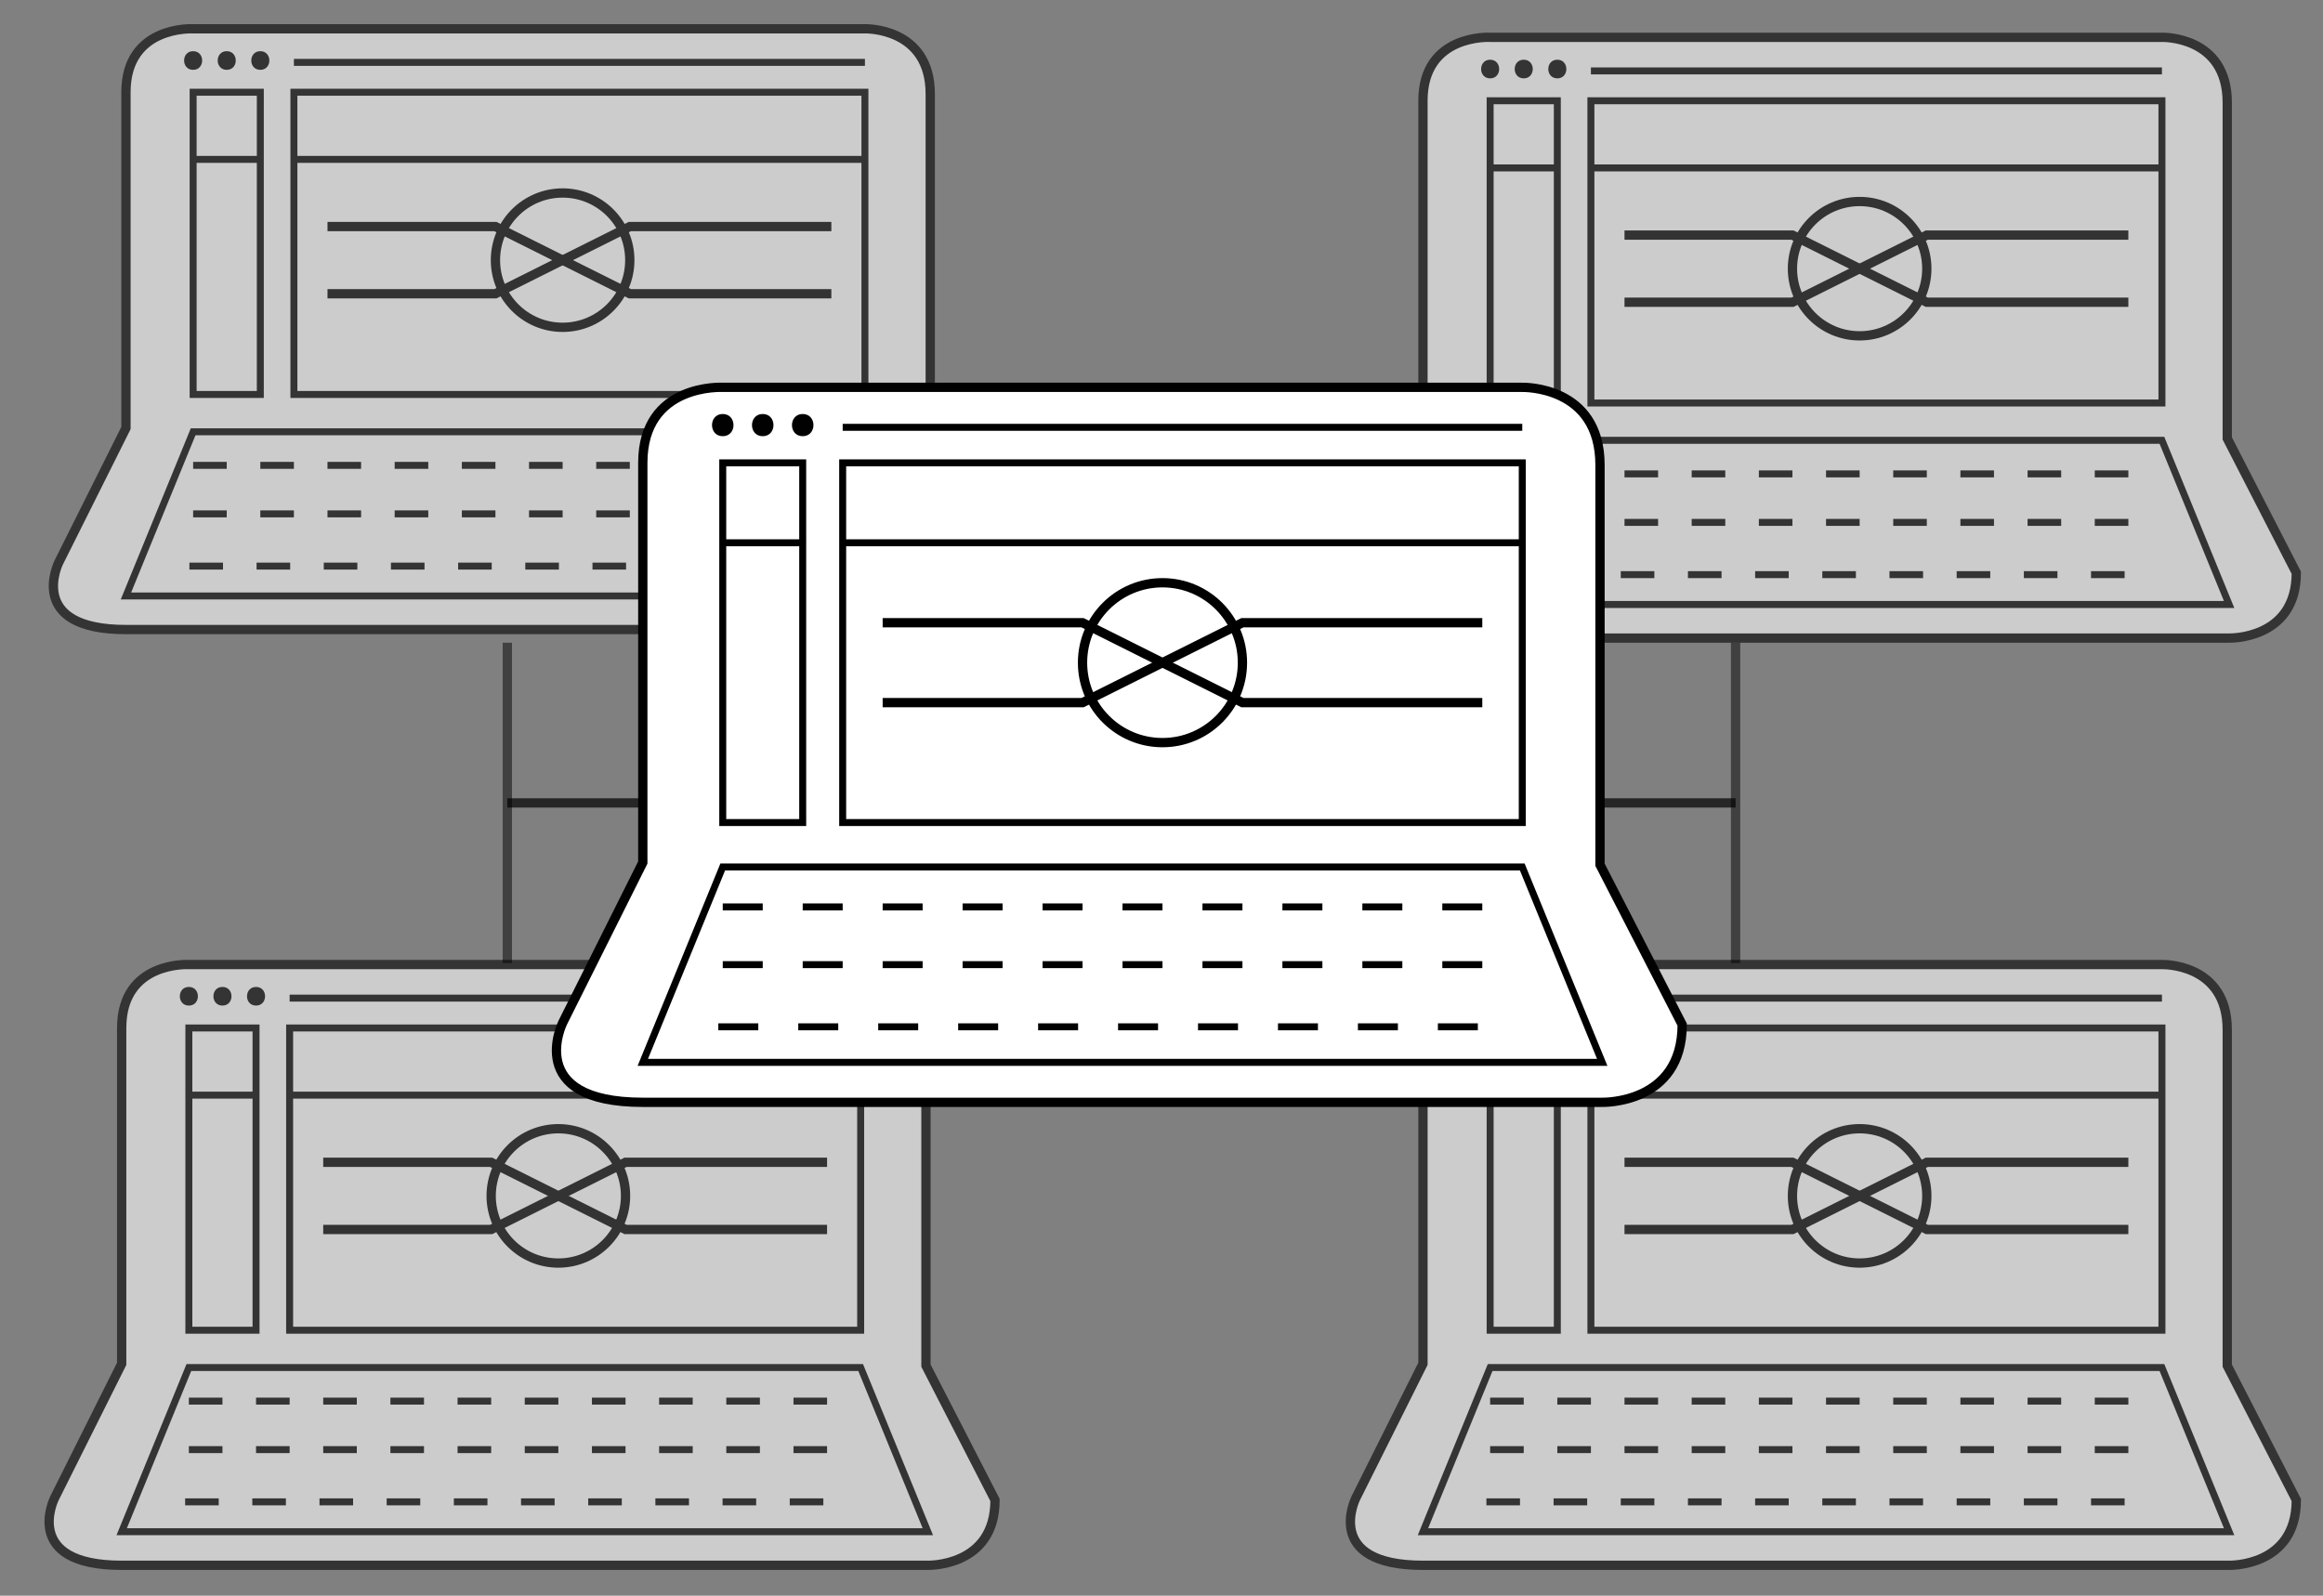 <?xml version="1.0" encoding="utf-8"?>
<!-- Generator: Adobe Illustrator 16.0.0, SVG Export Plug-In . SVG Version: 6.00 Build 0)  -->
<!DOCTYPE svg PUBLIC "-//W3C//DTD SVG 1.1//EN" "http://www.w3.org/Graphics/SVG/1.1/DTD/svg11.dtd">
<svg version="1.1" id="Layer_1" xmlns="http://www.w3.org/2000/svg" xmlns:xlink="http://www.w3.org/1999/xlink" x="0px" y="0px"
	 width="1000px" height="687.069px" viewBox="0 154.285 1000 687.069" enable-background="new 0 154.285 1000 687.069"
	 xml:space="preserve">
<rect x="0" y="154.285" width="1000" height="687.069" fill="#808080" stroke="none"/>
<g id="Computer1_2_" opacity="0.6">
	<path fill="#FFFFFF" stroke="#010101" stroke-width="4" stroke-miterlimit="10" d="M112.06,425.351h289.192
		c0,0,28.921,0.804,28.921-28.116l-29.722-57.838V194.798c0-28.92-28.117-28.116-28.117-28.116H83.14
		c0,0-28.919-1.605-28.919,27.314v144.598l-28.92,57.839c0,0-14.459,28.921,28.92,28.921L112.06,425.351z"/>
	<polygon fill="none" stroke="#010101" stroke-width="3" stroke-miterlimit="10" points="372.335,340.199 83.14,340.199 
		54.221,410.893 401.255,410.893 	"/>
	<g>
		<line fill="none" stroke="#010101" stroke-width="3" stroke-miterlimit="10" x1="83.14" y1="354.659" x2="97.6" y2="354.659"/>
		<line fill="none" stroke="#010101" stroke-width="3" stroke-miterlimit="10" x1="112.06" y1="354.659" x2="126.52" y2="354.659"/>
		
			<line fill="none" stroke="#010101" stroke-width="3" stroke-miterlimit="10" x1="140.979" y1="354.659" x2="155.439" y2="354.659"/>
		
			<line fill="none" stroke="#010101" stroke-width="3" stroke-miterlimit="10" x1="169.898" y1="354.659" x2="184.359" y2="354.659"/>
		
			<line fill="none" stroke="#010101" stroke-width="3" stroke-miterlimit="10" x1="198.817" y1="354.659" x2="213.277" y2="354.659"/>
		
			<line fill="none" stroke="#010101" stroke-width="3" stroke-miterlimit="10" x1="227.737" y1="354.659" x2="242.198" y2="354.659"/>
		
			<line fill="none" stroke="#010101" stroke-width="3" stroke-miterlimit="10" x1="256.658" y1="354.659" x2="271.116" y2="354.659"/>
		
			<line fill="none" stroke="#010101" stroke-width="3" stroke-miterlimit="10" x1="285.576" y1="354.659" x2="300.036" y2="354.659"/>
		
			<line fill="none" stroke="#010101" stroke-width="3" stroke-miterlimit="10" x1="314.496" y1="354.659" x2="328.956" y2="354.659"/>
		
			<line fill="none" stroke="#010101" stroke-width="3" stroke-miterlimit="10" x1="343.417" y1="354.659" x2="357.877" y2="354.659"/>
	</g>
	<g>
		<line fill="none" stroke="#010101" stroke-width="3" stroke-miterlimit="10" x1="83.14" y1="375.545" x2="97.6" y2="375.545"/>
		<line fill="none" stroke="#010101" stroke-width="3" stroke-miterlimit="10" x1="112.06" y1="375.545" x2="126.52" y2="375.545"/>
		
			<line fill="none" stroke="#010101" stroke-width="3" stroke-miterlimit="10" x1="140.979" y1="375.545" x2="155.439" y2="375.545"/>
		
			<line fill="none" stroke="#010101" stroke-width="3" stroke-miterlimit="10" x1="169.898" y1="375.545" x2="184.359" y2="375.545"/>
		
			<line fill="none" stroke="#010101" stroke-width="3" stroke-miterlimit="10" x1="198.817" y1="375.545" x2="213.277" y2="375.545"/>
		
			<line fill="none" stroke="#010101" stroke-width="3" stroke-miterlimit="10" x1="227.737" y1="375.545" x2="242.198" y2="375.545"/>
		
			<line fill="none" stroke="#010101" stroke-width="3" stroke-miterlimit="10" x1="256.658" y1="375.545" x2="271.116" y2="375.545"/>
		
			<line fill="none" stroke="#010101" stroke-width="3" stroke-miterlimit="10" x1="285.576" y1="375.545" x2="300.036" y2="375.545"/>
		
			<line fill="none" stroke="#010101" stroke-width="3" stroke-miterlimit="10" x1="314.496" y1="375.545" x2="328.956" y2="375.545"/>
		
			<line fill="none" stroke="#010101" stroke-width="3" stroke-miterlimit="10" x1="343.417" y1="375.545" x2="357.877" y2="375.545"/>
	</g>
	<g>
		<line fill="none" stroke="#010101" stroke-width="3" stroke-miterlimit="10" x1="81.534" y1="398.038" x2="95.994" y2="398.038"/>
		
			<line fill="none" stroke="#010101" stroke-width="3" stroke-miterlimit="10" x1="110.452" y1="398.038" x2="124.913" y2="398.038"/>
		
			<line fill="none" stroke="#010101" stroke-width="3" stroke-miterlimit="10" x1="139.373" y1="398.038" x2="153.832" y2="398.038"/>
		
			<line fill="none" stroke="#010101" stroke-width="3" stroke-miterlimit="10" x1="168.291" y1="398.038" x2="182.753" y2="398.038"/>
		
			<line fill="none" stroke="#010101" stroke-width="3" stroke-miterlimit="10" x1="197.212" y1="398.038" x2="211.672" y2="398.038"/>
		
			<line fill="none" stroke="#010101" stroke-width="3" stroke-miterlimit="10" x1="226.132" y1="398.038" x2="240.592" y2="398.038"/>
		<line fill="none" stroke="#010101" stroke-width="3" stroke-miterlimit="10" x1="255.05" y1="398.038" x2="269.51" y2="398.038"/>
		
			<line fill="none" stroke="#010101" stroke-width="3" stroke-miterlimit="10" x1="283.969" y1="398.038" x2="298.429" y2="398.038"/>
		
			<line fill="none" stroke="#010101" stroke-width="3" stroke-miterlimit="10" x1="312.889" y1="398.038" x2="327.349" y2="398.038"/>
		
			<line fill="none" stroke="#010101" stroke-width="3" stroke-miterlimit="10" x1="341.81" y1="398.038" x2="356.269" y2="398.038"/>
	</g>
	<g>
		<g>
			<path fill="#010101" d="M83.14,184.357c5.184,0,5.184-8.033,0-8.033C77.959,176.323,77.959,184.357,83.14,184.357L83.14,184.357z
				"/>
		</g>
	</g>
	<g>
		<g>
			<path fill="#010101" d="M97.6,184.357c5.184,0,5.184-8.033,0-8.033C92.419,176.323,92.419,184.357,97.6,184.357L97.6,184.357z"/>
		</g>
	</g>
	<g>
		<g>
			<path fill="#010101" d="M112.06,184.357c5.184,0,5.184-8.033,0-8.033C106.879,176.323,106.879,184.357,112.06,184.357
				L112.06,184.357z"/>
		</g>
	</g>
	<line fill="none" stroke="#010101" stroke-width="3" stroke-miterlimit="10" x1="126.52" y1="181.143" x2="372.335" y2="181.143"/>
	
		<rect x="83.14" y="193.996" fill="none" stroke="#010101" stroke-width="3" stroke-miterlimit="10" width="28.921" height="130.137"/>
	
		<rect x="126.52" y="193.996" fill="#FFFFFF" stroke="#010101" stroke-width="3" stroke-miterlimit="10" width="245.814" height="130.137"/>
	<line fill="none" stroke="#010101" stroke-width="3" stroke-miterlimit="10" x1="83.14" y1="222.915" x2="112.06" y2="222.915"/>
	<line fill="none" stroke="#010101" stroke-width="3" stroke-miterlimit="10" x1="126.52" y1="222.915" x2="372.335" y2="222.915"/>
	
		<rect x="140.979" y="237.375" fill="none" stroke="#FFFFFF" stroke-width="3" stroke-miterlimit="10" width="43.38" height="72.299"/>
	
		<rect x="300.036" y="237.375" fill="none" stroke="#FFFFFF" stroke-width="3" stroke-miterlimit="10" width="43.381" height="72.299"/>
	<circle fill="none" stroke="#000000" stroke-width="4" stroke-miterlimit="10" cx="242.197" cy="266.297" r="28.919"/>
	<polyline fill="none" stroke="#000000" stroke-width="4" stroke-miterlimit="10" points="140.979,251.836 213.277,251.836 
		242.198,266.296 271.116,251.836 357.877,251.836 	"/>
	<polyline fill="none" stroke="#000000" stroke-width="4" stroke-miterlimit="10" points="140.979,280.755 213.277,280.755 
		242.198,266.296 271.116,280.755 357.877,280.755 	"/>
</g>
<g id="Computer1_3_" opacity="0.6">
	<path fill="#FFFFFF" stroke="#010101" stroke-width="4" stroke-miterlimit="10" d="M110.221,828.262h289.194
		c0,0,28.92,0.803,28.92-28.116l-29.723-57.84V597.708c0-28.918-28.117-28.114-28.117-28.114H81.302c0,0-28.92-1.605-28.92,27.315
		v144.596l-28.918,57.84c0,0-14.46,28.921,28.918,28.921L110.221,828.262z"/>
	<polygon fill="none" stroke="#010101" stroke-width="3" stroke-miterlimit="10" points="370.496,743.11 81.302,743.11 
		52.384,813.804 399.416,813.804 	"/>
	<g>
		<line fill="none" stroke="#010101" stroke-width="3" stroke-miterlimit="10" x1="81.302" y1="757.571" x2="95.761" y2="757.571"/>
		
			<line fill="none" stroke="#010101" stroke-width="3" stroke-miterlimit="10" x1="110.221" y1="757.571" x2="124.68" y2="757.571"/>
		<line fill="none" stroke="#010101" stroke-width="3" stroke-miterlimit="10" x1="139.141" y1="757.571" x2="153.6" y2="757.571"/>
		<line fill="none" stroke="#010101" stroke-width="3" stroke-miterlimit="10" x1="168.06" y1="757.571" x2="182.52" y2="757.571"/>
		
			<line fill="none" stroke="#010101" stroke-width="3" stroke-miterlimit="10" x1="196.978" y1="757.571" x2="211.439" y2="757.571"/>
		
			<line fill="none" stroke="#010101" stroke-width="3" stroke-miterlimit="10" x1="225.899" y1="757.571" x2="240.359" y2="757.571"/>
		
			<line fill="none" stroke="#010101" stroke-width="3" stroke-miterlimit="10" x1="254.819" y1="757.571" x2="269.278" y2="757.571"/>
		
			<line fill="none" stroke="#010101" stroke-width="3" stroke-miterlimit="10" x1="283.738" y1="757.571" x2="298.197" y2="757.571"/>
		
			<line fill="none" stroke="#010101" stroke-width="3" stroke-miterlimit="10" x1="312.658" y1="757.571" x2="327.118" y2="757.571"/>
		
			<line fill="none" stroke="#010101" stroke-width="3" stroke-miterlimit="10" x1="341.578" y1="757.571" x2="356.037" y2="757.571"/>
	</g>
	<g>
		<line fill="none" stroke="#010101" stroke-width="3" stroke-miterlimit="10" x1="81.302" y1="778.455" x2="95.761" y2="778.455"/>
		
			<line fill="none" stroke="#010101" stroke-width="3" stroke-miterlimit="10" x1="110.221" y1="778.455" x2="124.68" y2="778.455"/>
		<line fill="none" stroke="#010101" stroke-width="3" stroke-miterlimit="10" x1="139.141" y1="778.455" x2="153.6" y2="778.455"/>
		<line fill="none" stroke="#010101" stroke-width="3" stroke-miterlimit="10" x1="168.06" y1="778.455" x2="182.52" y2="778.455"/>
		
			<line fill="none" stroke="#010101" stroke-width="3" stroke-miterlimit="10" x1="196.978" y1="778.455" x2="211.439" y2="778.455"/>
		
			<line fill="none" stroke="#010101" stroke-width="3" stroke-miterlimit="10" x1="225.899" y1="778.455" x2="240.359" y2="778.455"/>
		
			<line fill="none" stroke="#010101" stroke-width="3" stroke-miterlimit="10" x1="254.819" y1="778.455" x2="269.278" y2="778.455"/>
		
			<line fill="none" stroke="#010101" stroke-width="3" stroke-miterlimit="10" x1="283.738" y1="778.455" x2="298.197" y2="778.455"/>
		
			<line fill="none" stroke="#010101" stroke-width="3" stroke-miterlimit="10" x1="312.658" y1="778.455" x2="327.118" y2="778.455"/>
		
			<line fill="none" stroke="#010101" stroke-width="3" stroke-miterlimit="10" x1="341.578" y1="778.455" x2="356.037" y2="778.455"/>
	</g>
	<g>
		<line fill="none" stroke="#010101" stroke-width="3" stroke-miterlimit="10" x1="79.695" y1="800.949" x2="94.155" y2="800.949"/>
		
			<line fill="none" stroke="#010101" stroke-width="3" stroke-miterlimit="10" x1="108.613" y1="800.949" x2="123.074" y2="800.949"/>
		
			<line fill="none" stroke="#010101" stroke-width="3" stroke-miterlimit="10" x1="137.534" y1="800.949" x2="151.994" y2="800.949"/>
		
			<line fill="none" stroke="#010101" stroke-width="3" stroke-miterlimit="10" x1="166.454" y1="800.949" x2="180.913" y2="800.949"/>
		
			<line fill="none" stroke="#010101" stroke-width="3" stroke-miterlimit="10" x1="195.374" y1="800.949" x2="209.833" y2="800.949"/>
		
			<line fill="none" stroke="#010101" stroke-width="3" stroke-miterlimit="10" x1="224.293" y1="800.949" x2="238.753" y2="800.949"/>
		
			<line fill="none" stroke="#010101" stroke-width="3" stroke-miterlimit="10" x1="253.212" y1="800.949" x2="267.672" y2="800.949"/>
		
			<line fill="none" stroke="#010101" stroke-width="3" stroke-miterlimit="10" x1="282.131" y1="800.949" x2="296.59" y2="800.949"/>
		
			<line fill="none" stroke="#010101" stroke-width="3" stroke-miterlimit="10" x1="311.052" y1="800.949" x2="325.511" y2="800.949"/>
		<line fill="none" stroke="#010101" stroke-width="3" stroke-miterlimit="10" x1="339.97" y1="800.949" x2="354.43" y2="800.949"/>
	</g>
	<g>
		<g>
			<path fill="#010101" d="M81.302,587.267c5.184,0,5.184-8.033,0-8.033C76.122,579.234,76.122,587.267,81.302,587.267
				L81.302,587.267z"/>
		</g>
	</g>
	<g>
		<g>
			<path fill="#010101" d="M95.761,587.267c5.183,0,5.183-8.033,0-8.033C90.58,579.234,90.58,587.267,95.761,587.267L95.761,587.267
				z"/>
		</g>
	</g>
	<g>
		<g>
			<path fill="#010101" d="M110.221,587.267c5.184,0,5.184-8.033,0-8.033C105.041,579.234,105.041,587.267,110.221,587.267
				L110.221,587.267z"/>
		</g>
	</g>
	<line fill="none" stroke="#010101" stroke-width="3" stroke-miterlimit="10" x1="124.68" y1="584.052" x2="370.496" y2="584.052"/>
	
		<rect x="81.302" y="596.909" fill="none" stroke="#010101" stroke-width="3" stroke-miterlimit="10" width="28.92" height="130.137"/>
	
		<rect x="124.68" y="596.909" fill="#FFFFFF" stroke="#010101" stroke-width="3" stroke-miterlimit="10" width="245.815" height="130.137"/>
	<line fill="none" stroke="#010101" stroke-width="3" stroke-miterlimit="10" x1="81.302" y1="625.826" x2="110.221" y2="625.826"/>
	<line fill="none" stroke="#010101" stroke-width="3" stroke-miterlimit="10" x1="124.68" y1="625.826" x2="370.496" y2="625.826"/>
	
		<rect x="139.141" y="640.287" fill="none" stroke="#FFFFFF" stroke-width="3" stroke-miterlimit="10" width="43.379" height="72.299"/>
	
		<rect x="298.197" y="640.287" fill="none" stroke="#FFFFFF" stroke-width="3" stroke-miterlimit="10" width="43.379" height="72.299"/>
	<circle fill="none" stroke="#000000" stroke-width="4" stroke-miterlimit="10" cx="240.359" cy="669.205" r="28.92"/>
	<polyline fill="none" stroke="#000000" stroke-width="4" stroke-miterlimit="10" points="139.141,654.745 211.439,654.745 
		240.359,669.205 269.278,654.745 356.037,654.745 	"/>
	<polyline fill="none" stroke="#000000" stroke-width="4" stroke-miterlimit="10" points="139.141,683.666 211.439,683.666 
		240.359,669.205 269.278,683.666 356.037,683.666 	"/>
</g>
<g id="Computer1_4_" opacity="0.6">
	<path fill="#FFFFFF" stroke="#010101" stroke-width="4" stroke-miterlimit="10" d="M670.392,828.262h289.193
		c0,0,28.92,0.803,28.92-28.116l-29.721-57.84V597.708c0-28.918-28.118-28.114-28.118-28.114H641.471c0,0-28.92-1.605-28.92,27.315
		v144.596l-28.919,57.84c0,0-14.459,28.921,28.919,28.921L670.392,828.262z"/>
	<polygon fill="none" stroke="#010101" stroke-width="3" stroke-miterlimit="10" points="930.667,743.11 641.471,743.11 
		612.553,813.804 959.586,813.804 	"/>
	<g>
		
			<line fill="none" stroke="#010101" stroke-width="3" stroke-miterlimit="10" x1="641.471" y1="757.571" x2="655.932" y2="757.571"/>
		
			<line fill="none" stroke="#010101" stroke-width="3" stroke-miterlimit="10" x1="670.392" y1="757.571" x2="684.852" y2="757.571"/>
		
			<line fill="none" stroke="#010101" stroke-width="3" stroke-miterlimit="10" x1="699.312" y1="757.571" x2="713.771" y2="757.571"/>
		<line fill="none" stroke="#010101" stroke-width="3" stroke-miterlimit="10" x1="728.23" y1="757.571" x2="742.69" y2="757.571"/>
		
			<line fill="none" stroke="#010101" stroke-width="3" stroke-miterlimit="10" x1="757.15" y1="757.571" x2="771.609" y2="757.571"/>
		
			<line fill="none" stroke="#010101" stroke-width="3" stroke-miterlimit="10" x1="786.069" y1="757.571" x2="800.529" y2="757.571"/>
		
			<line fill="none" stroke="#010101" stroke-width="3" stroke-miterlimit="10" x1="814.99" y1="757.571" x2="829.449" y2="757.571"/>
		
			<line fill="none" stroke="#010101" stroke-width="3" stroke-miterlimit="10" x1="843.908" y1="757.571" x2="858.368" y2="757.571"/>
		
			<line fill="none" stroke="#010101" stroke-width="3" stroke-miterlimit="10" x1="872.828" y1="757.571" x2="887.288" y2="757.571"/>
		
			<line fill="none" stroke="#010101" stroke-width="3" stroke-miterlimit="10" x1="901.748" y1="757.571" x2="916.209" y2="757.571"/>
	</g>
	<g>
		
			<line fill="none" stroke="#010101" stroke-width="3" stroke-miterlimit="10" x1="641.471" y1="778.455" x2="655.932" y2="778.455"/>
		
			<line fill="none" stroke="#010101" stroke-width="3" stroke-miterlimit="10" x1="670.392" y1="778.455" x2="684.852" y2="778.455"/>
		
			<line fill="none" stroke="#010101" stroke-width="3" stroke-miterlimit="10" x1="699.312" y1="778.455" x2="713.771" y2="778.455"/>
		<line fill="none" stroke="#010101" stroke-width="3" stroke-miterlimit="10" x1="728.23" y1="778.455" x2="742.69" y2="778.455"/>
		
			<line fill="none" stroke="#010101" stroke-width="3" stroke-miterlimit="10" x1="757.15" y1="778.455" x2="771.609" y2="778.455"/>
		
			<line fill="none" stroke="#010101" stroke-width="3" stroke-miterlimit="10" x1="786.069" y1="778.455" x2="800.529" y2="778.455"/>
		
			<line fill="none" stroke="#010101" stroke-width="3" stroke-miterlimit="10" x1="814.99" y1="778.455" x2="829.449" y2="778.455"/>
		
			<line fill="none" stroke="#010101" stroke-width="3" stroke-miterlimit="10" x1="843.908" y1="778.455" x2="858.368" y2="778.455"/>
		
			<line fill="none" stroke="#010101" stroke-width="3" stroke-miterlimit="10" x1="872.828" y1="778.455" x2="887.288" y2="778.455"/>
		
			<line fill="none" stroke="#010101" stroke-width="3" stroke-miterlimit="10" x1="901.748" y1="778.455" x2="916.209" y2="778.455"/>
	</g>
	<g>
		
			<line fill="none" stroke="#010101" stroke-width="3" stroke-miterlimit="10" x1="639.866" y1="800.949" x2="654.326" y2="800.949"/>
		
			<line fill="none" stroke="#010101" stroke-width="3" stroke-miterlimit="10" x1="668.785" y1="800.949" x2="683.244" y2="800.949"/>
		
			<line fill="none" stroke="#010101" stroke-width="3" stroke-miterlimit="10" x1="697.705" y1="800.949" x2="712.164" y2="800.949"/>
		
			<line fill="none" stroke="#010101" stroke-width="3" stroke-miterlimit="10" x1="726.624" y1="800.949" x2="741.085" y2="800.949"/>
		
			<line fill="none" stroke="#010101" stroke-width="3" stroke-miterlimit="10" x1="755.545" y1="800.949" x2="770.004" y2="800.949"/>
		
			<line fill="none" stroke="#010101" stroke-width="3" stroke-miterlimit="10" x1="784.463" y1="800.949" x2="798.924" y2="800.949"/>
		
			<line fill="none" stroke="#010101" stroke-width="3" stroke-miterlimit="10" x1="813.383" y1="800.949" x2="827.842" y2="800.949"/>
		
			<line fill="none" stroke="#010101" stroke-width="3" stroke-miterlimit="10" x1="842.301" y1="800.949" x2="856.761" y2="800.949"/>
		
			<line fill="none" stroke="#010101" stroke-width="3" stroke-miterlimit="10" x1="871.221" y1="800.949" x2="885.681" y2="800.949"/>
		
			<line fill="none" stroke="#010101" stroke-width="3" stroke-miterlimit="10" x1="900.142" y1="800.949" x2="914.601" y2="800.949"/>
	</g>
	<g>
		<g>
			<path fill="#010101" d="M641.471,587.267c5.184,0,5.184-8.033,0-8.033C636.292,579.234,636.292,587.267,641.471,587.267
				L641.471,587.267z"/>
		</g>
	</g>
	<g>
		<g>
			<path fill="#010101" d="M655.932,587.267c5.185,0,5.185-8.033,0-8.033C650.751,579.234,650.751,587.267,655.932,587.267
				L655.932,587.267z"/>
		</g>
	</g>
	<g>
		<g>
			<path fill="#010101" d="M670.392,587.267c5.184,0,5.184-8.033,0-8.033C665.21,579.234,665.21,587.267,670.392,587.267
				L670.392,587.267z"/>
		</g>
	</g>
	
		<line fill="none" stroke="#010101" stroke-width="3" stroke-miterlimit="10" x1="684.852" y1="584.052" x2="930.667" y2="584.052"/>
	
		<rect x="641.471" y="596.909" fill="none" stroke="#010101" stroke-width="3" stroke-miterlimit="10" width="28.921" height="130.137"/>
	
		<rect x="684.852" y="596.909" fill="#FFFFFF" stroke="#010101" stroke-width="3" stroke-miterlimit="10" width="245.814" height="130.137"/>
	
		<line fill="none" stroke="#010101" stroke-width="3" stroke-miterlimit="10" x1="641.471" y1="625.826" x2="670.392" y2="625.826"/>
	
		<line fill="none" stroke="#010101" stroke-width="3" stroke-miterlimit="10" x1="684.852" y1="625.826" x2="930.667" y2="625.826"/>
	
		<rect x="699.312" y="640.287" fill="none" stroke="#FFFFFF" stroke-width="3" stroke-miterlimit="10" width="43.379" height="72.299"/>
	
		<rect x="858.368" y="640.287" fill="none" stroke="#FFFFFF" stroke-width="3" stroke-miterlimit="10" width="43.381" height="72.299"/>
	<circle fill="none" stroke="#000000" stroke-width="4" stroke-miterlimit="10" cx="800.529" cy="669.205" r="28.92"/>
	<polyline fill="none" stroke="#000000" stroke-width="4" stroke-miterlimit="10" points="699.312,654.745 771.609,654.745 
		800.529,669.205 829.449,654.745 916.209,654.745 	"/>
	<polyline fill="none" stroke="#000000" stroke-width="4" stroke-miterlimit="10" points="699.312,683.666 771.609,683.666 
		800.529,669.205 829.449,683.666 916.209,683.666 	"/>
</g>
<g id="Computer1_1_" opacity="0.6">
	<path fill="#FFFFFF" stroke="#010101" stroke-width="4" stroke-miterlimit="10" d="M670.392,429.023h289.193
		c0,0,28.92,0.804,28.92-28.116l-29.721-57.839V198.471c0-28.919-28.118-28.116-28.118-28.116H641.471c0,0-28.92-1.605-28.92,27.314
		v144.598l-28.919,57.839c0,0-14.459,28.921,28.919,28.921L670.392,429.023z"/>
	<polygon fill="none" stroke="#010101" stroke-width="3" stroke-miterlimit="10" points="930.667,343.871 641.471,343.871 
		612.553,414.566 959.586,414.566 	"/>
	<g>
		
			<line fill="none" stroke="#010101" stroke-width="3" stroke-miterlimit="10" x1="641.471" y1="358.332" x2="655.932" y2="358.332"/>
		
			<line fill="none" stroke="#010101" stroke-width="3" stroke-miterlimit="10" x1="670.392" y1="358.332" x2="684.852" y2="358.332"/>
		
			<line fill="none" stroke="#010101" stroke-width="3" stroke-miterlimit="10" x1="699.312" y1="358.332" x2="713.771" y2="358.332"/>
		<line fill="none" stroke="#010101" stroke-width="3" stroke-miterlimit="10" x1="728.23" y1="358.332" x2="742.69" y2="358.332"/>
		
			<line fill="none" stroke="#010101" stroke-width="3" stroke-miterlimit="10" x1="757.15" y1="358.332" x2="771.609" y2="358.332"/>
		
			<line fill="none" stroke="#010101" stroke-width="3" stroke-miterlimit="10" x1="786.069" y1="358.332" x2="800.529" y2="358.332"/>
		
			<line fill="none" stroke="#010101" stroke-width="3" stroke-miterlimit="10" x1="814.99" y1="358.332" x2="829.449" y2="358.332"/>
		
			<line fill="none" stroke="#010101" stroke-width="3" stroke-miterlimit="10" x1="843.908" y1="358.332" x2="858.368" y2="358.332"/>
		
			<line fill="none" stroke="#010101" stroke-width="3" stroke-miterlimit="10" x1="872.828" y1="358.332" x2="887.288" y2="358.332"/>
		
			<line fill="none" stroke="#010101" stroke-width="3" stroke-miterlimit="10" x1="901.748" y1="358.332" x2="916.209" y2="358.332"/>
	</g>
	<g>
		
			<line fill="none" stroke="#010101" stroke-width="3" stroke-miterlimit="10" x1="641.471" y1="379.217" x2="655.932" y2="379.217"/>
		
			<line fill="none" stroke="#010101" stroke-width="3" stroke-miterlimit="10" x1="670.392" y1="379.217" x2="684.852" y2="379.217"/>
		
			<line fill="none" stroke="#010101" stroke-width="3" stroke-miterlimit="10" x1="699.312" y1="379.217" x2="713.771" y2="379.217"/>
		<line fill="none" stroke="#010101" stroke-width="3" stroke-miterlimit="10" x1="728.23" y1="379.217" x2="742.69" y2="379.217"/>
		
			<line fill="none" stroke="#010101" stroke-width="3" stroke-miterlimit="10" x1="757.15" y1="379.217" x2="771.609" y2="379.217"/>
		
			<line fill="none" stroke="#010101" stroke-width="3" stroke-miterlimit="10" x1="786.069" y1="379.217" x2="800.529" y2="379.217"/>
		
			<line fill="none" stroke="#010101" stroke-width="3" stroke-miterlimit="10" x1="814.99" y1="379.217" x2="829.449" y2="379.217"/>
		
			<line fill="none" stroke="#010101" stroke-width="3" stroke-miterlimit="10" x1="843.908" y1="379.217" x2="858.368" y2="379.217"/>
		
			<line fill="none" stroke="#010101" stroke-width="3" stroke-miterlimit="10" x1="872.828" y1="379.217" x2="887.288" y2="379.217"/>
		
			<line fill="none" stroke="#010101" stroke-width="3" stroke-miterlimit="10" x1="901.748" y1="379.217" x2="916.209" y2="379.217"/>
	</g>
	<g>
		
			<line fill="none" stroke="#010101" stroke-width="3" stroke-miterlimit="10" x1="639.866" y1="401.711" x2="654.326" y2="401.711"/>
		
			<line fill="none" stroke="#010101" stroke-width="3" stroke-miterlimit="10" x1="668.785" y1="401.711" x2="683.244" y2="401.711"/>
		
			<line fill="none" stroke="#010101" stroke-width="3" stroke-miterlimit="10" x1="697.705" y1="401.711" x2="712.164" y2="401.711"/>
		
			<line fill="none" stroke="#010101" stroke-width="3" stroke-miterlimit="10" x1="726.624" y1="401.711" x2="741.085" y2="401.711"/>
		
			<line fill="none" stroke="#010101" stroke-width="3" stroke-miterlimit="10" x1="755.545" y1="401.711" x2="770.004" y2="401.711"/>
		
			<line fill="none" stroke="#010101" stroke-width="3" stroke-miterlimit="10" x1="784.463" y1="401.711" x2="798.924" y2="401.711"/>
		
			<line fill="none" stroke="#010101" stroke-width="3" stroke-miterlimit="10" x1="813.383" y1="401.711" x2="827.842" y2="401.711"/>
		
			<line fill="none" stroke="#010101" stroke-width="3" stroke-miterlimit="10" x1="842.301" y1="401.711" x2="856.761" y2="401.711"/>
		
			<line fill="none" stroke="#010101" stroke-width="3" stroke-miterlimit="10" x1="871.221" y1="401.711" x2="885.681" y2="401.711"/>
		
			<line fill="none" stroke="#010101" stroke-width="3" stroke-miterlimit="10" x1="900.142" y1="401.711" x2="914.601" y2="401.711"/>
	</g>
	<g>
		<g>
			<path fill="#010101" d="M641.471,188.028c5.184,0,5.184-8.033,0-8.033C636.292,179.994,636.292,188.028,641.471,188.028
				L641.471,188.028z"/>
		</g>
	</g>
	<g>
		<g>
			<path fill="#010101" d="M655.932,188.028c5.185,0,5.185-8.033,0-8.033C650.751,179.994,650.751,188.028,655.932,188.028
				L655.932,188.028z"/>
		</g>
	</g>
	<g>
		<g>
			<path fill="#010101" d="M670.392,188.028c5.184,0,5.184-8.033,0-8.033C665.21,179.994,665.21,188.028,670.392,188.028
				L670.392,188.028z"/>
		</g>
	</g>
	
		<line fill="none" stroke="#010101" stroke-width="3" stroke-miterlimit="10" x1="684.852" y1="184.815" x2="930.667" y2="184.815"/>
	
		<rect x="641.471" y="197.669" fill="none" stroke="#010101" stroke-width="3" stroke-miterlimit="10" width="28.921" height="130.137"/>
	
		<rect x="684.852" y="197.669" fill="#FFFFFF" stroke="#010101" stroke-width="3" stroke-miterlimit="10" width="245.814" height="130.137"/>
	
		<line fill="none" stroke="#010101" stroke-width="3" stroke-miterlimit="10" x1="641.471" y1="226.589" x2="670.392" y2="226.589"/>
	
		<line fill="none" stroke="#010101" stroke-width="3" stroke-miterlimit="10" x1="684.852" y1="226.589" x2="930.667" y2="226.589"/>
	
		<rect x="699.312" y="241.048" fill="none" stroke="#FFFFFF" stroke-width="3" stroke-miterlimit="10" width="43.379" height="72.299"/>
	
		<rect x="858.368" y="241.048" fill="none" stroke="#FFFFFF" stroke-width="3" stroke-miterlimit="10" width="43.381" height="72.299"/>
	<circle fill="none" stroke="#000000" stroke-width="4" stroke-miterlimit="10" cx="800.529" cy="269.968" r="28.92"/>
	<polyline fill="none" stroke="#000000" stroke-width="4" stroke-miterlimit="10" points="699.312,255.508 771.609,255.508 
		800.529,269.968 829.449,255.508 916.209,255.508 	"/>
	<polyline fill="none" stroke="#000000" stroke-width="4" stroke-miterlimit="10" points="699.312,284.428 771.609,284.428 
		800.529,269.968 829.449,284.428 916.209,284.428 	"/>
</g>
<g id="Computer1">
	<path fill="#FFFFFF" stroke="#010101" stroke-width="4" stroke-miterlimit="10" d="M345.546,628.913H689.72
		c0,0,34.418,0.956,34.418-33.462l-35.373-68.834V354.53c0-34.417-33.463-33.461-33.463-33.461H311.128
		c0,0-34.416-1.91-34.416,32.508v172.088l-34.418,68.834c0,0-17.208,34.417,34.418,34.417L345.546,628.913z"/>
	<polygon fill="none" stroke="#010101" stroke-width="3" stroke-miterlimit="10" points="655.302,527.573 311.128,527.573 
		276.712,611.707 689.72,611.707 	"/>
	<g>
		
			<line fill="none" stroke="#010101" stroke-width="3" stroke-miterlimit="10" x1="311.128" y1="544.781" x2="328.338" y2="544.781"/>
		
			<line fill="none" stroke="#010101" stroke-width="3" stroke-miterlimit="10" x1="345.546" y1="544.781" x2="362.755" y2="544.781"/>
		
			<line fill="none" stroke="#010101" stroke-width="3" stroke-miterlimit="10" x1="379.964" y1="544.781" x2="397.172" y2="544.781"/>
		
			<line fill="none" stroke="#010101" stroke-width="3" stroke-miterlimit="10" x1="414.381" y1="544.781" x2="431.591" y2="544.781"/>
		
			<line fill="none" stroke="#010101" stroke-width="3" stroke-miterlimit="10" x1="448.799" y1="544.781" x2="466.007" y2="544.781"/>
		
			<line fill="none" stroke="#010101" stroke-width="3" stroke-miterlimit="10" x1="483.217" y1="544.781" x2="500.425" y2="544.781"/>
		
			<line fill="none" stroke="#010101" stroke-width="3" stroke-miterlimit="10" x1="517.634" y1="544.781" x2="534.842" y2="544.781"/>
		
			<line fill="none" stroke="#010101" stroke-width="3" stroke-miterlimit="10" x1="552.052" y1="544.781" x2="569.259" y2="544.781"/>
		
			<line fill="none" stroke="#010101" stroke-width="3" stroke-miterlimit="10" x1="586.468" y1="544.781" x2="603.677" y2="544.781"/>
		
			<line fill="none" stroke="#010101" stroke-width="3" stroke-miterlimit="10" x1="620.885" y1="544.781" x2="638.094" y2="544.781"/>
	</g>
	<g>
		
			<line fill="none" stroke="#010101" stroke-width="3" stroke-miterlimit="10" x1="311.128" y1="569.638" x2="328.338" y2="569.638"/>
		
			<line fill="none" stroke="#010101" stroke-width="3" stroke-miterlimit="10" x1="345.546" y1="569.638" x2="362.755" y2="569.638"/>
		
			<line fill="none" stroke="#010101" stroke-width="3" stroke-miterlimit="10" x1="379.964" y1="569.638" x2="397.172" y2="569.638"/>
		
			<line fill="none" stroke="#010101" stroke-width="3" stroke-miterlimit="10" x1="414.381" y1="569.638" x2="431.591" y2="569.638"/>
		
			<line fill="none" stroke="#010101" stroke-width="3" stroke-miterlimit="10" x1="448.799" y1="569.638" x2="466.007" y2="569.638"/>
		
			<line fill="none" stroke="#010101" stroke-width="3" stroke-miterlimit="10" x1="483.217" y1="569.638" x2="500.425" y2="569.638"/>
		
			<line fill="none" stroke="#010101" stroke-width="3" stroke-miterlimit="10" x1="517.634" y1="569.638" x2="534.842" y2="569.638"/>
		
			<line fill="none" stroke="#010101" stroke-width="3" stroke-miterlimit="10" x1="552.052" y1="569.638" x2="569.259" y2="569.638"/>
		
			<line fill="none" stroke="#010101" stroke-width="3" stroke-miterlimit="10" x1="586.468" y1="569.638" x2="603.677" y2="569.638"/>
		
			<line fill="none" stroke="#010101" stroke-width="3" stroke-miterlimit="10" x1="620.885" y1="569.638" x2="638.094" y2="569.638"/>
	</g>
	<g>
		
			<line fill="none" stroke="#010101" stroke-width="3" stroke-miterlimit="10" x1="309.217" y1="596.408" x2="326.426" y2="596.408"/>
		
			<line fill="none" stroke="#010101" stroke-width="3" stroke-miterlimit="10" x1="343.634" y1="596.408" x2="360.844" y2="596.408"/>
		
			<line fill="none" stroke="#010101" stroke-width="3" stroke-miterlimit="10" x1="378.052" y1="596.408" x2="395.26" y2="596.408"/>
		
			<line fill="none" stroke="#010101" stroke-width="3" stroke-miterlimit="10" x1="412.469" y1="596.408" x2="429.678" y2="596.408"/>
		
			<line fill="none" stroke="#010101" stroke-width="3" stroke-miterlimit="10" x1="446.886" y1="596.408" x2="464.094" y2="596.408"/>
		
			<line fill="none" stroke="#010101" stroke-width="3" stroke-miterlimit="10" x1="481.302" y1="596.408" x2="498.512" y2="596.408"/>
		
			<line fill="none" stroke="#010101" stroke-width="3" stroke-miterlimit="10" x1="515.721" y1="596.408" x2="532.93" y2="596.408"/>
		
			<line fill="none" stroke="#010101" stroke-width="3" stroke-miterlimit="10" x1="550.138" y1="596.408" x2="567.346" y2="596.408"/>
		
			<line fill="none" stroke="#010101" stroke-width="3" stroke-miterlimit="10" x1="584.555" y1="596.408" x2="601.765" y2="596.408"/>
		
			<line fill="none" stroke="#010101" stroke-width="3" stroke-miterlimit="10" x1="618.973" y1="596.408" x2="636.183" y2="596.408"/>
	</g>
	<g>
		<g>
			<path fill="#010101" d="M311.128,342.102c6.17,0,6.17-9.561,0-9.561C304.964,332.541,304.964,342.102,311.128,342.102
				L311.128,342.102z"/>
		</g>
	</g>
	<g>
		<g>
			<path fill="#010101" d="M328.338,342.102c6.17,0,6.17-9.561,0-9.561C322.172,332.541,322.172,342.102,328.338,342.102
				L328.338,342.102z"/>
		</g>
	</g>
	<g>
		<g>
			<path fill="#010101" d="M345.546,342.102c6.17,0,6.17-9.561,0-9.561C339.38,332.541,339.38,342.102,345.546,342.102
				L345.546,342.102z"/>
		</g>
	</g>
	
		<line fill="none" stroke="#010101" stroke-width="3" stroke-miterlimit="10" x1="362.755" y1="338.278" x2="655.302" y2="338.278"/>
	
		<rect x="311.128" y="353.576" fill="none" stroke="#010101" stroke-width="3" stroke-miterlimit="10" width="34.418" height="154.878"/>
	
		<rect x="362.755" y="353.576" fill="#FFFFFF" stroke="#010101" stroke-width="3" stroke-miterlimit="10" width="292.548" height="154.878"/>
	
		<line fill="none" stroke="#010101" stroke-width="3" stroke-miterlimit="10" x1="311.128" y1="387.993" x2="345.546" y2="387.993"/>
	
		<line fill="none" stroke="#010101" stroke-width="3" stroke-miterlimit="10" x1="362.755" y1="387.993" x2="655.302" y2="387.993"/>
	
		<rect x="379.964" y="405.201" fill="none" stroke="#FFFFFF" stroke-width="3" stroke-miterlimit="10" width="51.625" height="86.044"/>
	
		<rect x="569.259" y="405.201" fill="none" stroke="#FFFFFF" stroke-width="3" stroke-miterlimit="10" width="51.627" height="86.044"/>
	<circle fill="none" stroke="#000000" stroke-width="4" stroke-miterlimit="10" cx="500.425" cy="439.621" r="34.417"/>
	<polyline fill="none" stroke="#000000" stroke-width="4" stroke-miterlimit="10" points="379.964,422.411 466.007,422.411 
		500.425,439.62 534.842,422.411 638.094,422.411 	"/>
	<polyline fill="none" stroke="#000000" stroke-width="4" stroke-miterlimit="10" points="379.964,456.827 466.007,456.827 
		500.425,439.62 534.842,456.827 638.094,456.827 	"/>
</g>
<line opacity="0.5" fill="none" stroke="#010101" stroke-width="4" stroke-miterlimit="10" enable-background="new    " x1="218.39" y1="431.034" x2="218.39" y2="568.965"/>
<line opacity="0.7" fill="none" stroke="#010101" stroke-width="4" stroke-miterlimit="10" enable-background="new    " x1="218.39" y1="500" x2="275.862" y2="500"/>
<line opacity="0.5" fill="none" stroke="#010101" stroke-width="4" stroke-miterlimit="10" enable-background="new    " x1="747.127" y1="431.034" x2="747.127" y2="568.965"/>
<line opacity="0.7" fill="none" stroke="#010101" stroke-width="4" stroke-miterlimit="10" enable-background="new    " x1="747.127" y1="500" x2="689.655" y2="500"/>
</svg>
